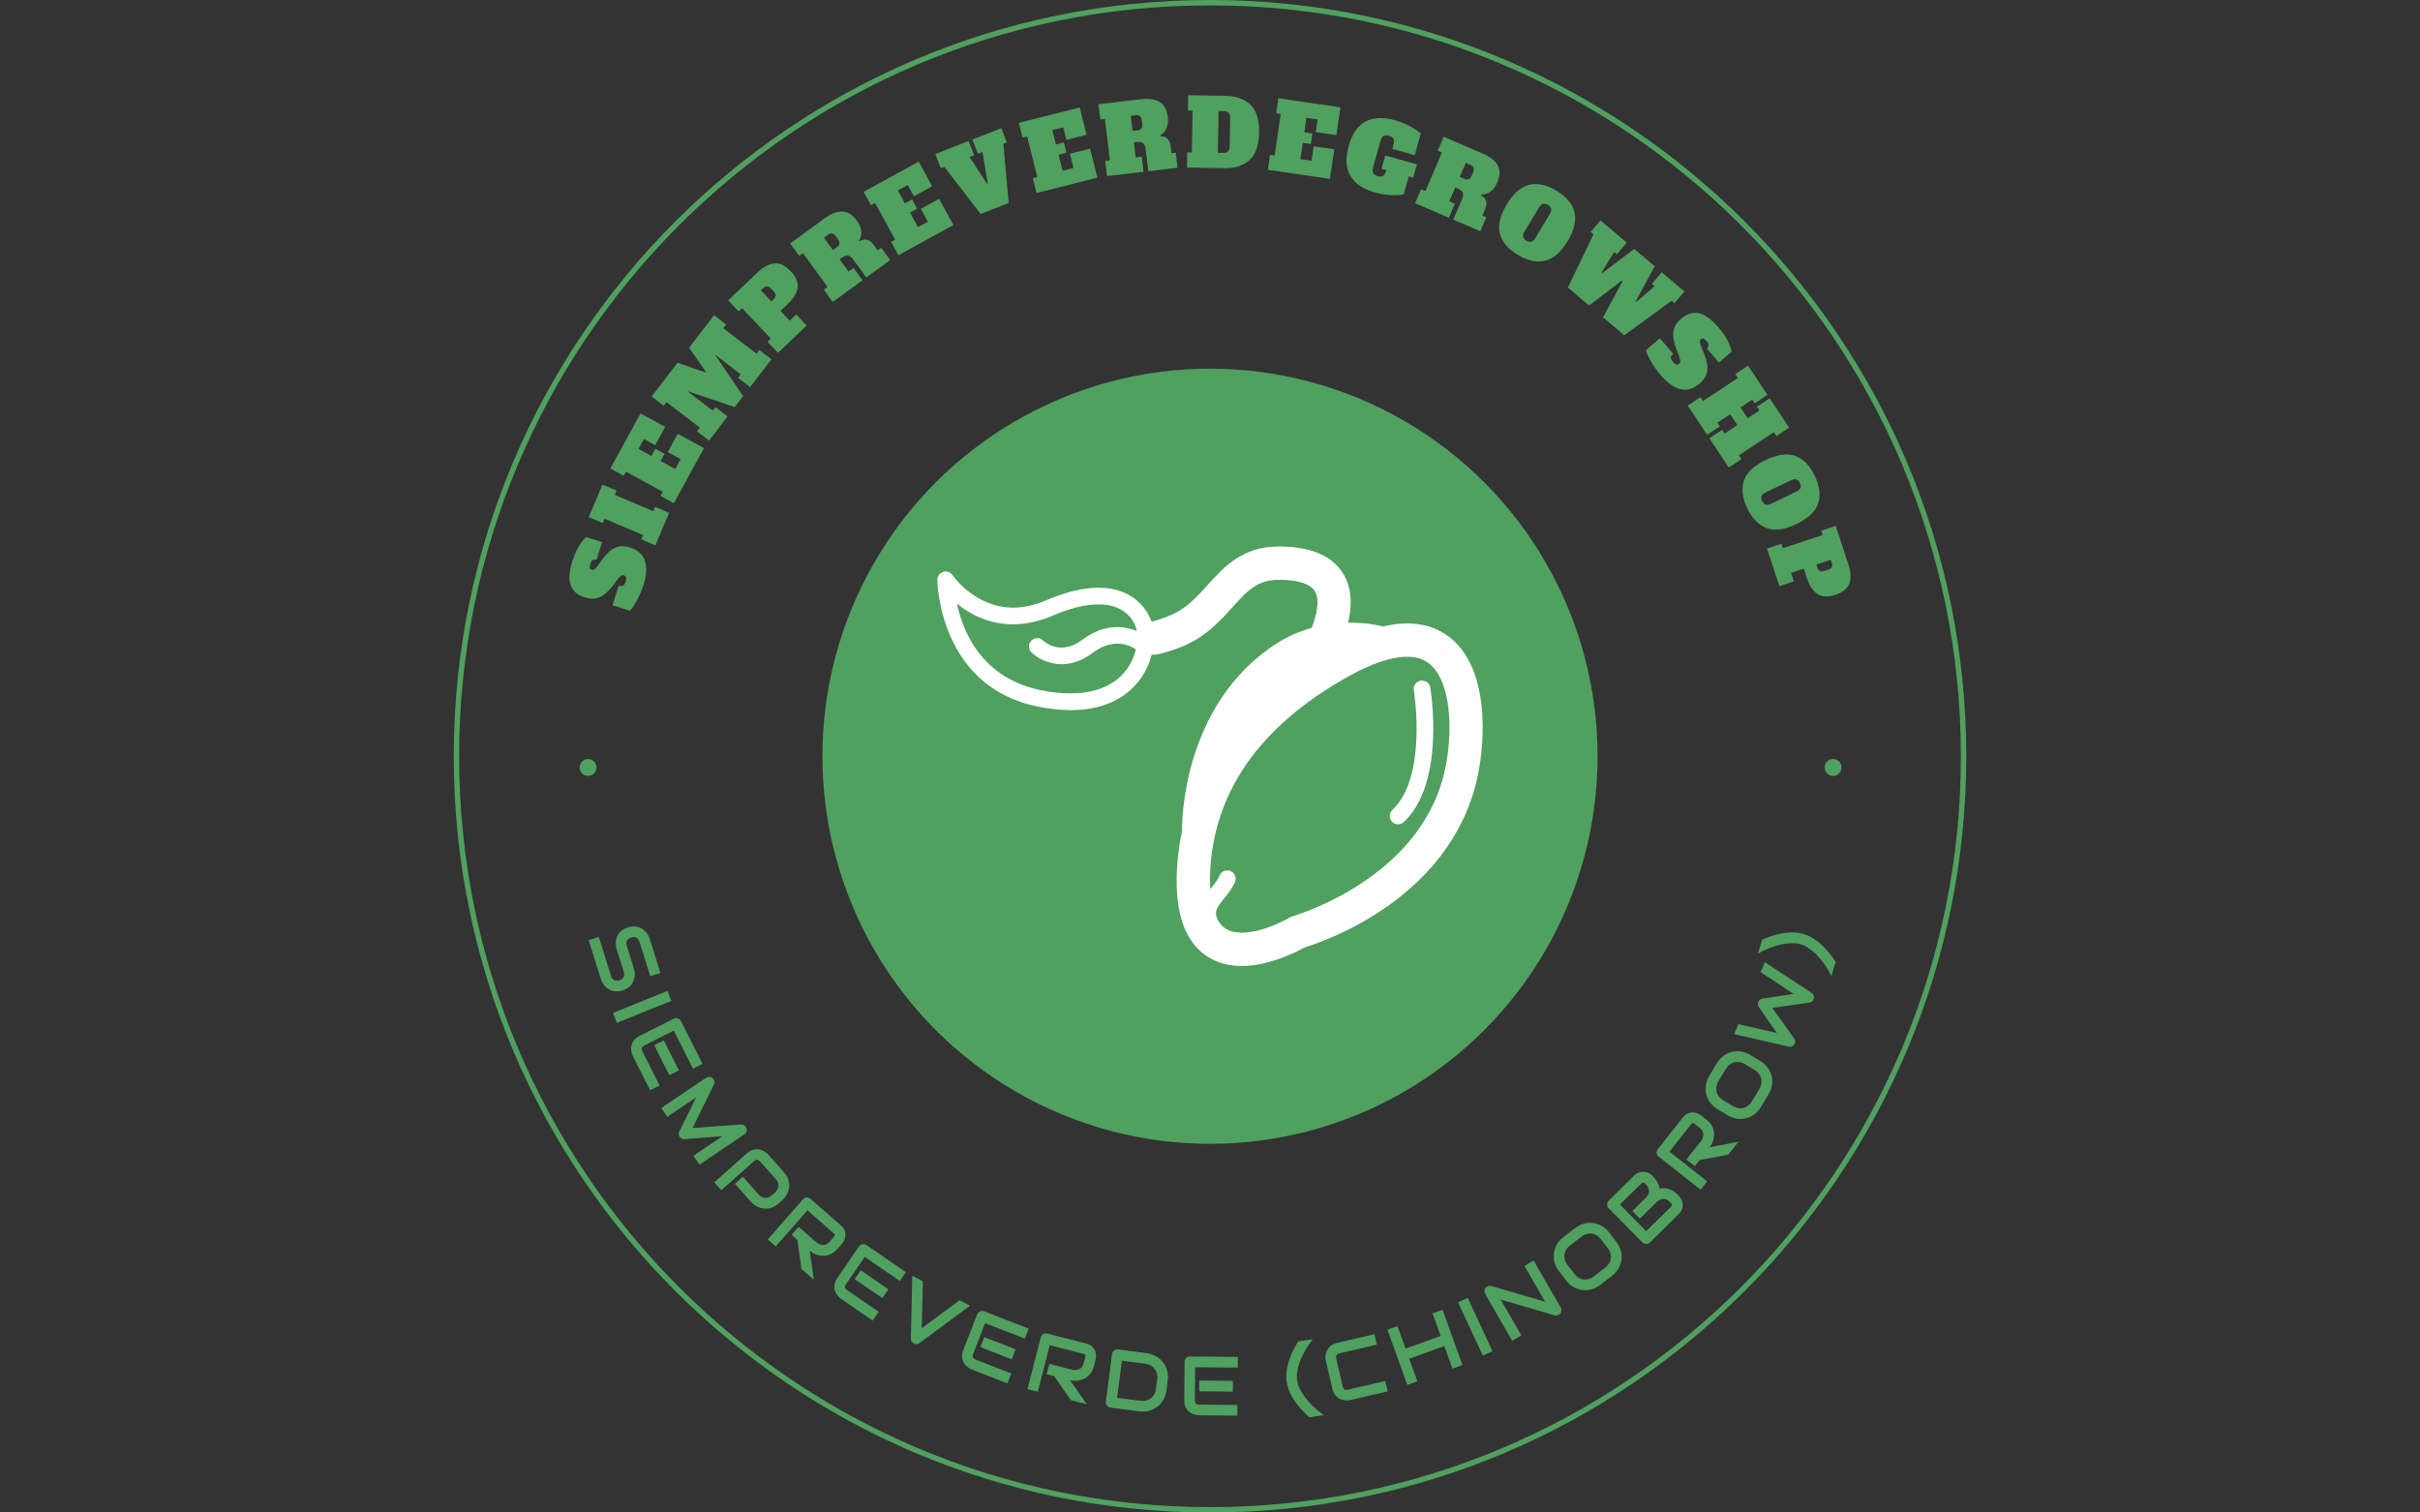 <svg xmlns="http://www.w3.org/2000/svg" version="1.1" xmlns:xlink="http://www.w3.org/1999/xlink" xmlns:svgjs="http://svgjs.dev/svgjs" width="1000" height="625" viewBox="0 0 1000 625"><rect x="0" y="0" width="1000" height="625" fill="#333333" stroke="none"/><g transform="matrix(1,0,0,1,0,0)"><svg viewBox="0 0 512 320" data-background-color="#ffffff" preserveAspectRatio="xMidYMid meet" height="625" width="1000" xmlns="http://www.w3.org/2000/svg" xmlns:xlink="http://www.w3.org/1999/xlink"><g id="tight-bounds" transform="matrix(1,0,0,1,0,0)"><svg viewBox="0 0 512 320" height="320" width="512"><g><svg></svg></g><g><svg viewBox="0 0 512 320" height="320" width="512"><g><path xmlns="http://www.w3.org/2000/svg" d="M96 160c0-88.366 71.634-160 160-160 88.366 0 160 71.634 160 160 0 88.366-71.634 160-160 160-88.366 0-160-71.634-160-160zM256 318.862c87.737 0 158.862-71.125 158.862-158.862 0-87.737-71.125-158.862-158.862-158.862-87.737 0-158.862 71.125-158.862 158.862 0 87.737 71.125 158.862 158.862 158.862z" fill="#50a060" fill-rule="nonzero" stroke="none" stroke-width="1" stroke-linecap="butt" stroke-linejoin="miter" stroke-miterlimit="10" stroke-dasharray="" stroke-dashoffset="0" font-family="none" font-weight="none" font-size="none" text-anchor="none" style="mix-blend-mode: normal" data-fill-palette-color="tertiary"></path></g><g transform="matrix(1,0,0,1,116.14,20.14)"><svg viewBox="0 0 279.72 279.72" height="279.72" width="279.72"><g><svg viewBox="0 0 279.72 279.72" height="279.72" width="279.72"><g><svg viewBox="0 0 279.72 279.72" height="279.72" width="279.72"><g id="textblocktransform"><svg viewBox="0 0 279.72 279.72" height="279.72" width="279.72" id="textblock"><g><svg viewBox="0 0 279.72 279.72" height="279.72" width="279.72"><g transform="matrix(1,0,0,1,57.447,57.447)"><svg viewBox="0 0 164.827 164.827" height="164.827" width="164.827"><g><circle r="82" cx="82.413" cy="82.413" fill="#50a060" data-fill-palette-color="accent"></circle><svg xmlns="http://www.w3.org/2000/svg" xmlns:xlink="http://www.w3.org/1999/xlink" version="1.1" x="24.724" y="24.724" viewBox="0 0 100 76.925" enable-background="new 0 0 100 76.923" xml:space="preserve" width="115.379" height="115.379" class="icon-o-0" data-fill-palette-color="quaternary" id="o-0"><g fill="#ffffff" data-fill-palette-color="quaternary"><path d="M96.036 18.735c-2.396-3.028-5.817-4.628-9.896-4.628-1.411 0-2.923 0.201-4.52 0.586-0.093-0.033-0.171-0.091-0.269-0.116-0.241-0.061-2.44-0.603-5.647-0.603-0.119 0-0.257 0.007-0.379 0.009 0.672-2.843 0.763-5.913-0.642-8.542C72.756 1.832 68.701 0 62.627 0c-6.691 0-10.057 3.732-13.025 7.024-1.938 2.151-3.769 4.181-6.582 5.476-1.525 0.701-3.199 1.135-3.754 1.27-0.028-0.081-0.045-0.174-0.075-0.25-0.536-1.399-2.815-5.965-9.637-5.965-2.794 0-6.04 0.785-9.646 2.332-2.053 0.878-4.075 1.325-6.01 1.325-7.004 0-11.062-5.891-11.1-5.947C2.425 4.702 1.728 4.451 1.085 4.648 0.441 4.843 0 5.437 0 6.11c0 0.195 0.211 19.603 18.483 23.257 2.115 0.422 4.126 0.637 5.981 0.637 7.31 0 11.071-3.235 12.937-5.95 0.943-1.372 1.556-2.823 1.915-4.236 0.34 0.046 0.691 0.046 1.046-0.028 0.11-0.025 2.743-0.603 5.212-1.738 3.955-1.82 6.406-4.538 8.566-6.935 2.718-3.015 4.514-5.006 8.487-5.006 2.5 0 5.688 0.383 6.665 2.206 0.848 1.583 0.288 4.195-0.659 6.619-2.059 0.57-4.219 1.438-6.334 2.792-17.66 11.312-17.448 33.512-17.43 34.45 0 0.006 0.002 0.012 0.002 0.019-0.522 2.45-0.861 4.959-0.959 7.538-0.248 6.478 1 11.048 3.817 13.975 2.024 2.104 4.827 3.215 8.105 3.215 5.05 0 10.12-2.627 11.519-3.41 3.418-1.034 26.397-8.752 31.554-30.621C100.292 37.017 101.248 25.318 96.036 18.735zM17.263 19.421c1.014 0.991 3.028 2.16 5.535 2.16 1.699 0 3.624-0.537 5.614-2.03 3.761-2.819 6.688-1.568 7.993-0.693-0.257 1.119-0.729 2.314-1.521 3.465-2.808 4.083-8.398 5.528-15.8 4.049C8.225 24.2 4.722 15.764 3.592 10.478c2.305 1.872 5.772 3.787 10.306 3.787 2.351 0 4.778-0.529 7.213-1.572 3.225-1.382 6.066-2.083 8.443-2.083 4.739 0 6.323 2.8 6.784 4.002 0.09 0.236 0.159 0.543 0.215 0.879-2.507-1.047-6.109-1.28-9.976 1.618-3.962 2.973-6.871 0.422-7.181 0.13-0.602-0.589-1.57-0.579-2.16 0.024C16.648 17.866 16.659 18.833 17.263 19.421zM92.959 41.49c-4.618 19.581-27.405 26.187-27.629 26.25-0.269 0.073-0.523 0.184-0.761 0.327-0.045 0.026-4.672 2.746-8.735 2.746-1.623 0-2.834-0.438-3.702-1.341-0.107-0.11-0.2-0.249-0.299-0.375-1.366-1.901-0.679-2.79 0.805-4.622 0.69-0.854 1.472-1.818 1.945-2.972 0.32-0.78-0.053-1.672-0.833-1.993-0.783-0.323-1.672 0.053-1.992 0.833-0.304 0.738-0.882 1.452-1.493 2.209-0.073 0.089-0.149 0.182-0.225 0.275-0.049-0.889-0.062-1.837-0.023-2.86 0.568-14.835 9.027-26.956 25.146-36.027 4.389-2.471 8.082-3.723 10.976-3.723 2.236 0 3.858 0.734 5.106 2.31C94.375 26.48 94.477 35.059 92.959 41.49z" fill="#ffffff" data-fill-palette-color="quaternary"></path><path d="M88.633 24.605c-0.832 0.139-1.396 0.925-1.256 1.758 0.025 0.157 2.556 15.902-3.935 21.932-0.618 0.574-0.653 1.541-0.078 2.158 0.3 0.324 0.709 0.488 1.119 0.488 0.371 0 0.746-0.136 1.038-0.409 7.68-7.135 4.986-23.958 4.869-24.671C90.252 25.029 89.469 24.459 88.633 24.605z" fill="#ffffff" data-fill-palette-color="quaternary"></path></g></svg></g></svg></g><g><path d="M20.017 103.536c-0.378 1.197-0.839 2.299-1.384 3.304-0.544 1.006-1.037 1.754-1.476 2.244v0l-3.712-1.172 1.305-4.131c0.386 0.122 0.692 0.124 0.92 0.005 0.228-0.118 0.415-0.41 0.562-0.875v0c0.122-0.386 0.152-0.68 0.092-0.882-0.065-0.211-0.217-0.354-0.457-0.43v0c-0.2-0.063-0.399-0.034-0.598 0.086-0.19 0.116-0.425 0.349-0.704 0.699v0l-1.069 1.44c-0.964 1.224-1.898 2.027-2.801 2.407-0.909 0.378-1.97 0.376-3.18-0.006v0c-1.477-0.466-2.444-1.306-2.902-2.518-0.467-1.208-0.342-2.946 0.374-5.214v0c0.342-1.084 0.775-2.071 1.297-2.959 0.522-0.888 1.055-1.569 1.599-2.041v0l3.362 1.062-1.185 3.751c-0.625-0.197-1.06 0.09-1.303 0.861v0c-0.12 0.379-0.157 0.66-0.113 0.843 0.043 0.189 0.184 0.321 0.424 0.397v0c0.213 0.067 0.412 0.028 0.597-0.119 0.176-0.142 0.4-0.397 0.669-0.765v0l1.072-1.45c0.872-1.187 1.763-1.97 2.673-2.349 0.909-0.378 1.946-0.384 3.111-0.016v0c1.59 0.502 2.621 1.417 3.094 2.744 0.475 1.32 0.386 3.015-0.267 5.083z" fill="#50a060" data-fill-palette-color="primary"></path><path d="M25.425 88.361l-2.917 6.878-2.967-1.259 0.384-0.905-8.148-3.457-0.384 0.906-2.977-1.263 2.917-6.877 2.977 1.262-0.384 0.906 8.148 3.456 0.385-0.905z" fill="#50a060" data-fill-palette-color="primary"></path><path d="M32.802 74.68l-6.38 11.644-2.826-1.548 0.472-0.862-7.762-4.254-0.473 0.863-2.835-1.554 6.379-11.644 5.212 2.856-2.116 3.863-2.377-1.302-1.146 2.092 2.725 1.493 0.83-1.514 1.963 1.076-0.829 1.514 3.074 1.684 1.146-2.092-2.725-1.493 2.116-3.863z" fill="#50a060" data-fill-palette-color="primary"></path><path d="M34.939 46.551l2.564 1.969-0.599 0.78 7.02 5.391 0.599-0.78 2.556 1.963-4.525 5.891-2.555-1.962 0.573-0.747-5.46-4.193 5.977 8.811-1.772 2.307-10.038-3.368 5.386 4.135 0.573-0.747 2.556 1.963-3.925 5.112-2.556-1.963 0.599-0.78-7.02-5.391-0.599 0.78-2.565-1.969 5.487-7.145 6.114 2.123-3.673-5.301z" fill="#50a060" data-fill-palette-color="primary"></path><path d="M48.456 54.503l-2.219-2.337 0.713-0.677-6.095-6.419-0.713 0.678-2.226-2.345 6.259-5.943c1.224-1.162 2.412-1.785 3.564-1.869 1.147-0.089 2.28 0.456 3.399 1.634v0c1.119 1.179 1.607 2.341 1.464 3.487-0.148 1.141-0.834 2.292-2.058 3.455v0l-1.556 1.477 1.953 2.056 1.373-1.304 2.219 2.337zM47.065 43.618l0.486-0.461c0.551-0.524 0.539-1.089-0.038-1.696v0l-0.49-0.516c-0.298-0.314-0.585-0.479-0.86-0.496-0.281-0.012-0.558 0.111-0.831 0.371v0l-0.486 0.461z" fill="#50a060" data-fill-palette-color="primary"></path><path d="M60.045 43.74l-1.896-2.606 0.795-0.578-5.21-7.156-0.795 0.578-1.902-2.613 7.3-5.315c1.365-0.993 2.613-1.471 3.745-1.432 1.132 0.038 2.156 0.686 3.072 1.944v0c0.517 0.711 0.821 1.43 0.911 2.158 0.094 0.734-0.052 1.392-0.439 1.976v0l0.134 0.148c1.136-0.585 2.102-0.331 2.898 0.763v0l0.893 1.227 0.745-0.542 1.896 2.605-5.041 3.67-2.722-3.739c-0.3-0.412-0.59-0.679-0.87-0.803-0.27-0.122-0.564-0.129-0.88-0.019-0.313 0.116-0.709 0.348-1.188 0.697v0l1.902 2.614 1.049-0.764 1.897 2.605zM60.08 32.766l0.863-0.628c0.305-0.222 0.473-0.47 0.507-0.744 0.039-0.278-0.069-0.593-0.324-0.943v0l-0.418-0.575c-0.255-0.35-0.52-0.549-0.798-0.597-0.271-0.053-0.559 0.032-0.863 0.253v0l-0.863 0.629z" fill="#50a060" data-fill-palette-color="primary"></path><path d="M85.582 27.481l-11.644 6.38-1.549-2.826 0.863-0.472-4.254-7.763-0.862 0.473-1.554-2.835 11.644-6.381 2.856 5.212-3.863 2.117-1.302-2.377-2.092 1.147 1.493 2.725 1.514-0.83 1.076 1.964-1.514 0.829 1.684 3.074 2.092-1.146-1.493-2.725 3.863-2.117z" fill="#50a060" data-fill-palette-color="primary"></path><path d="M90.759 12.393l-1.178-3.011 6.119-2.394 1.178 3.011-0.731 0.286 1.116 12.528-5.934 2.322-7.673-9.963-0.731 0.286-1.178-3.01 7.035-2.753 1.178 3.011-0.955 0.373 3.655 5.637 0.185-0.072-1.131-6.625z" fill="#50a060" data-fill-palette-color="primary"></path><path d="M116.035 17.452l-12.876 3.24-0.786-3.125 0.954-0.24-2.16-8.584-0.954 0.24-0.789-3.135 12.876-3.24 1.45 5.763-4.271 1.075-0.662-2.628-2.313 0.582 0.758 3.014 1.674-0.422 0.547 2.172-1.674 0.421 0.855 3.399 2.313-0.582-0.758-3.014 4.272-1.074z" fill="#50a060" data-fill-palette-color="primary"></path><path d="M118.073 17.12l-0.379-3.2 0.976-0.116-1.041-8.79-0.977 0.116-0.381-3.211 8.967-1.063c1.676-0.199 2.999-0.004 3.968 0.584 0.969 0.588 1.545 1.654 1.727 3.198v0c0.103 0.873 0.016 1.649-0.261 2.328-0.277 0.686-0.727 1.189-1.349 1.508v0l0.044 0.195c1.277 0.045 1.995 0.74 2.154 2.084v0l0.179 1.507 0.914-0.109 0.379 3.2-6.192 0.734-0.545-4.592c-0.06-0.506-0.182-0.881-0.365-1.126-0.176-0.239-0.429-0.388-0.759-0.448-0.329-0.052-0.788-0.044-1.377 0.027v0l0.381 3.21 1.288-0.153 0.379 3.201zM123.473 7.566l1.06-0.125c0.374-0.044 0.643-0.178 0.806-0.401 0.17-0.224 0.23-0.551 0.179-0.98v0l-0.084-0.707c-0.051-0.429-0.185-0.733-0.403-0.911-0.211-0.179-0.503-0.246-0.877-0.201v0l-1.06 0.125z" fill="#50a060" data-fill-palette-color="primary"></path><path d="M134.983 15.305l0.055-3.222 0.984 0.017 0.152-8.83-0.984-0.017 0.056-3.253 7.982 0.137c2.19 0.038 3.92 0.667 5.189 1.889 1.27 1.222 1.881 3.186 1.835 5.892v0c-0.046 2.699-0.725 4.637-2.036 5.815-1.311 1.177-3.061 1.747-5.251 1.709v0zM141.524 12.194l1.141 0.02c0.446 0.008 0.783-0.105 1.01-0.339 0.227-0.233 0.345-0.598 0.354-1.092v0l0.102-5.942c0.017-0.969-0.421-1.462-1.314-1.477v0l-1.14-0.02z" fill="#50a060" data-fill-palette-color="primary"></path><path d="M165.237 17.712l-13.137-1.924 0.467-3.189 0.973 0.143 1.283-8.758-0.973-0.143 0.468-3.199 13.137 1.925-0.861 5.88-4.358-0.638 0.393-2.682-2.361-0.345-0.45 3.074 1.708 0.25-0.325 2.216-1.708-0.25-0.508 3.468 2.36 0.345 0.451-3.074 4.358 0.638z" fill="#50a060" data-fill-palette-color="primary"></path><path d="M183.643 14.637l-0.792 2.821-0.947-0.266-1.063 3.787c-0.646 0.159-1.534 0.214-2.666 0.165-1.136-0.058-2.325-0.262-3.567-0.611v0c-2.357-0.662-4.029-1.802-5.016-3.419-0.994-1.62-1.126-3.729-0.397-6.328v0c0.749-2.666 1.962-4.419 3.64-5.259 1.669-0.835 3.743-0.905 6.22-0.209v0c1.195 0.336 2.281 0.778 3.257 1.327 0.978 0.543 1.688 1.046 2.13 1.511v0l-1.273 4.533-4.735-1.329 0.252-0.897c0.149-0.531 0.146-0.944-0.01-1.241-0.157-0.291-0.475-0.503-0.951-0.637v0c-0.484-0.136-0.865-0.12-1.144 0.048-0.288 0.173-0.506 0.524-0.655 1.055v0l-1.553 5.53c-0.149 0.531-0.146 0.944 0.01 1.242 0.149 0.295 0.465 0.511 0.949 0.647v0c0.477 0.134 0.859 0.114 1.146-0.059 0.288-0.173 0.506-0.524 0.655-1.055v0l0.037-0.131-1.017-0.285 0.792-2.821z" fill="#50a060" data-fill-palette-color="primary"></path><path d="M183.249 22.851l1.274-2.96 0.903 0.389 3.499-8.131-0.903-0.389 1.278-2.969 8.294 3.569c1.55 0.667 2.598 1.498 3.142 2.492 0.544 0.994 0.509 2.205-0.106 3.633v0c-0.347 0.807-0.811 1.435-1.391 1.884-0.583 0.455-1.224 0.665-1.923 0.631v0l-0.06 0.191c1.082 0.678 1.356 1.639 0.822 2.882v0l-0.6 1.393 0.846 0.364-1.274 2.96-5.728-2.465 1.828-4.248c0.201-0.468 0.284-0.854 0.248-1.157-0.033-0.295-0.177-0.551-0.433-0.768-0.259-0.21-0.661-0.432-1.206-0.666v0l-1.278 2.969 1.192 0.513-1.274 2.96zM192.707 17.285l0.98 0.422c0.346 0.149 0.645 0.168 0.898 0.056 0.259-0.109 0.475-0.362 0.646-0.759v0l0.281-0.653c0.171-0.397 0.207-0.727 0.107-0.991-0.093-0.26-0.313-0.465-0.658-0.613v0l-0.98-0.422z" fill="#50a060" data-fill-palette-color="primary"></path><path d="M204.998 33.791c-2.063-1.24-3.33-2.733-3.801-4.482-0.468-1.754 0.01-3.815 1.433-6.182v0c1.426-2.374 3.024-3.765 4.792-4.176 1.765-0.404 3.678 0.013 5.741 1.253v0c2.057 1.236 3.321 2.728 3.792 4.476 0.468 1.754-0.012 3.818-1.438 6.191v0c-1.423 2.368-3.018 3.757-4.787 4.167-1.765 0.404-3.675-0.011-5.732-1.247zM206.798 30.795c0.377 0.226 0.722 0.295 1.035 0.207 0.313-0.088 0.598-0.345 0.853-0.769v0l3.061-5.094c0.259-0.43 0.353-0.805 0.284-1.123-0.073-0.312-0.297-0.582-0.674-0.808v0c-0.383-0.23-0.729-0.304-1.039-0.221-0.313 0.088-0.6 0.348-0.858 0.778v0l-3.061 5.094c-0.262 0.436-0.357 0.811-0.284 1.123 0.073 0.312 0.3 0.583 0.683 0.813z" fill="#50a060" data-fill-palette-color="primary"></path><path d="M233.342 39.923l2.09-2.466 4.806 4.072-2.091 2.466-0.606-0.514-10.041 7.318-4.486-3.802 4.127-7.638-0.151-0.129-6.93 5.264-4.486-3.802 5.42-11.233-0.599-0.508 2.091-2.466 5.547 4.701-2.09 2.467-0.567-0.481-2.657 4.318 0.151 0.128 6.751-5.086 4.327 3.667-4.014 7.406 0.152 0.128 3.831-3.323z" fill="#50a060" data-fill-palette-color="primary"></path><path d="M235.293 59.315c-0.819-0.951-1.514-1.923-2.083-2.915-0.569-0.992-0.946-1.804-1.132-2.436v0l2.949-2.54 2.827 3.281c-0.306 0.264-0.469 0.524-0.488 0.78-0.019 0.256 0.131 0.569 0.45 0.939v0c0.264 0.306 0.498 0.487 0.701 0.541 0.213 0.055 0.415 0.001 0.606-0.162v0c0.159-0.137 0.239-0.321 0.241-0.554 0.002-0.222-0.073-0.545-0.225-0.966v0l-0.662-1.666c-0.534-1.464-0.725-2.68-0.574-3.649 0.156-0.973 0.716-1.873 1.677-2.701v0c1.173-1.011 2.396-1.392 3.668-1.145 1.273 0.238 2.686 1.258 4.239 3.061v0c0.742 0.861 1.354 1.748 1.835 2.659 0.481 0.911 0.779 1.722 0.894 2.433v0l-2.671 2.301-2.568-2.98c0.497-0.428 0.481-0.948-0.047-1.562v0c-0.26-0.301-0.479-0.481-0.657-0.538-0.183-0.063-0.37-0.013-0.56 0.151v0c-0.169 0.146-0.24 0.336-0.213 0.57 0.028 0.225 0.127 0.549 0.298 0.972v0l0.67 1.674c0.551 1.366 0.749 2.536 0.592 3.509-0.156 0.973-0.697 1.857-1.622 2.654v0c-1.263 1.088-2.583 1.484-3.961 1.189-1.373-0.29-2.768-1.257-4.184-2.9z" fill="#50a060" data-fill-palette-color="primary"></path><path d="M262.382 70.339l-2.696 1.784-0.543-0.82-7.381 4.884 0.542 0.82-2.687 1.778-4.105-6.203 2.687-1.779 0.52 0.786 2.714-1.796-1.519-2.295-2.714 1.796 0.52 0.785-2.687 1.778-4.1-6.195 2.688-1.778 0.543 0.82 7.381-4.884-0.542-0.82 2.696-1.785 4.099 6.196-2.696 1.784-0.52-0.786-2.487 1.646 1.519 2.295 2.487-1.646-0.52-0.785 2.696-1.784z" fill="#50a060" data-fill-palette-color="primary"></path><path d="M253.524 87.386c-1.039-2.17-1.274-4.115-0.705-5.834 0.575-1.722 2.109-3.179 4.6-4.371v0c2.498-1.196 4.597-1.478 6.3-0.847 1.696 0.634 3.063 2.037 4.102 4.207v0c1.036 2.164 1.27 4.106 0.701 5.824-0.575 1.722-2.112 3.18-4.61 4.376v0c-2.491 1.193-4.588 1.474-6.29 0.843-1.696-0.634-3.062-2.034-4.098-4.198zM256.676 85.877c0.19 0.396 0.44 0.644 0.75 0.743 0.31 0.099 0.689 0.041 1.136-0.173v0l5.36-2.566c0.453-0.217 0.738-0.477 0.856-0.781 0.111-0.301 0.072-0.649-0.118-1.045v0c-0.193-0.403-0.441-0.655-0.745-0.757-0.31-0.099-0.692-0.04-1.145 0.177v0l-5.36 2.566c-0.459 0.22-0.745 0.48-0.856 0.781-0.111 0.301-0.07 0.652 0.122 1.055z" fill="#50a060" data-fill-palette-color="primary"></path><path d="M257.706 95.9l3.061-1.006 0.307 0.935 8.41-2.763-0.307-0.934 3.071-1.009 2.694 8.2c0.527 1.604 0.582 2.944 0.165 4.021-0.411 1.075-1.388 1.866-2.932 2.373v0c-1.544 0.507-2.803 0.451-3.778-0.169-0.968-0.622-1.715-1.735-2.242-3.338v0l-0.669-2.038-2.694 0.885 0.591 1.799-3.061 1.006zM268.14 99.3l0.209 0.637c0.237 0.722 0.754 0.953 1.549 0.691v0l0.676-0.222c0.411-0.135 0.683-0.324 0.816-0.566 0.131-0.249 0.138-0.552 0.02-0.909v0l-0.209-0.637z" fill="#50a060" data-fill-palette-color="primary"></path><path d="M15.569 189.421v0c-0.426 0.134-0.822 0.199-1.188 0.197-0.373 0-0.717-0.049-1.033-0.148-0.314-0.092-0.598-0.229-0.853-0.412-0.259-0.175-0.485-0.37-0.678-0.588-0.192-0.217-0.36-0.45-0.504-0.697-0.135-0.243-0.238-0.481-0.311-0.714v0l-2.599-8.286 2.147-0.673 2.598 8.286c0.129 0.413 0.354 0.697 0.673 0.852 0.311 0.151 0.669 0.163 1.075 0.036v0c0.2-0.063 0.373-0.15 0.521-0.262 0.148-0.112 0.264-0.243 0.348-0.394 0.084-0.151 0.135-0.316 0.151-0.497 0.014-0.187-0.01-0.381-0.073-0.58v0l-1.549-4.942c-0.109-0.346-0.162-0.739-0.161-1.178-0.005-0.437 0.077-0.872 0.248-1.306 0.164-0.432 0.434-0.831 0.809-1.197 0.373-0.373 0.882-0.66 1.528-0.862v0c0.646-0.202 1.225-0.256 1.737-0.161 0.517 0.086 0.969 0.259 1.357 0.517 0.381 0.261 0.698 0.571 0.95 0.93 0.252 0.36 0.432 0.713 0.54 1.059v0l2.295 7.318-2.156 0.676-2.295-7.318c-0.127-0.406-0.35-0.684-0.667-0.832-0.317-0.149-0.679-0.16-1.085-0.033v0c-0.413 0.129-0.703 0.345-0.872 0.646-0.169 0.301-0.189 0.655-0.062 1.061v0l1.55 4.942 0.006 0.02c0.066 0.235 0.11 0.492 0.132 0.77 0.021 0.278 0.012 0.563-0.029 0.854-0.04 0.29-0.117 0.581-0.23 0.872-0.107 0.289-0.262 0.565-0.465 0.826-0.203 0.261-0.459 0.495-0.767 0.701-0.299 0.211-0.662 0.383-1.088 0.517z" fill="#50a060" data-fill-palette-color="primary"></path><path d="M25.904 191.613l-11.52 4.638-0.841-2.086 11.521-4.639z" fill="#50a060" data-fill-palette-color="primary"></path><path d="M27.507 206.326l-2.027 1.022-3.203-6.353 2.028-1.022zM23.409 209.517l-2.008 1.012-3.655-7.25c-0.141-0.28-0.244-0.608-0.307-0.982-0.073-0.377-0.07-0.766 0.01-1.165 0.083-0.393 0.258-0.774 0.525-1.143 0.261-0.366 0.653-0.681 1.176-0.944v0l7.25-3.655c0.143-0.072 0.287-0.113 0.43-0.123 0.153-0.007 0.298 0.01 0.436 0.05 0.137 0.04 0.262 0.11 0.375 0.209 0.119 0.096 0.214 0.216 0.286 0.36v0l4.564 9.053-2.018 1.017-4.06-8.053-6.25 3.15c-0.262 0.132-0.429 0.302-0.504 0.512-0.065 0.212-0.03 0.452 0.105 0.72v0z" fill="#50a060" data-fill-palette-color="primary"></path><path d="M41.34 219.863l-9.499 6.404-1.269-1.882 6.133-4.136-8.05 0.62c-0.205 0.02-0.396-0.019-0.572-0.119-0.178-0.09-0.324-0.219-0.437-0.387v0c-0.109-0.162-0.17-0.34-0.183-0.533-0.022-0.195 0.014-0.384 0.11-0.566v0l3.581-7.247-6.133 4.135-1.258-1.865 9.5-6.405c0.214-0.144 0.448-0.209 0.701-0.195 0.254 0.014 0.477 0.103 0.672 0.266v0c0.093 0.088 0.17 0.184 0.231 0.286 0.059 0.112 0.102 0.226 0.129 0.342 0.028 0.116 0.035 0.233 0.022 0.351-0.013 0.118-0.048 0.234-0.105 0.349v0l-4.517 9.228 10.249-0.726c0.253-0.011 0.487 0.055 0.7 0.196 0.204 0.14 0.352 0.335 0.444 0.584v0c0.075 0.236 0.073 0.476-0.005 0.723-0.082 0.24-0.23 0.433-0.444 0.577z" fill="#50a060" data-fill-palette-color="primary"></path><path d="M49.386 233.777l-0.765 0.682c-0.385 0.343-0.768 0.6-1.149 0.77-0.386 0.175-0.768 0.287-1.146 0.334-0.373 0.043-0.735 0.029-1.087-0.04-0.352-0.06-0.683-0.158-0.991-0.295-0.313-0.142-0.597-0.309-0.852-0.501-0.256-0.193-0.476-0.393-0.662-0.601v0l-3.382-3.798 1.679-1.496 3.382 3.797c0.216 0.2 0.434 0.356 0.655 0.468 0.231 0.112 0.462 0.177 0.693 0.196 0.231 0.018 0.463-0.015 0.695-0.101 0.232-0.085 0.455-0.223 0.669-0.413v0l0.765-0.682c0.19-0.206 0.343-0.422 0.46-0.648 0.117-0.225 0.184-0.454 0.203-0.685 0.018-0.231-0.01-0.463-0.086-0.694-0.081-0.227-0.221-0.452-0.421-0.677v0l-3.375-3.789c-0.199-0.224-0.408-0.342-0.624-0.355-0.217-0.013-0.434 0.079-0.653 0.274v0l-6.914 6.159-1.497-1.68 6.915-6.159c0.427-0.38 0.861-0.627 1.302-0.74 0.441-0.113 0.86-0.136 1.257-0.068 0.391 0.072 0.751 0.209 1.08 0.411 0.334 0.197 0.606 0.413 0.815 0.647v0l3.382 3.797c0.339 0.38 0.593 0.765 0.763 1.156 0.17 0.39 0.277 0.772 0.319 1.145 0.047 0.378 0.039 0.741-0.025 1.088-0.07 0.352-0.173 0.682-0.31 0.99-0.136 0.308-0.301 0.59-0.493 0.846-0.198 0.26-0.398 0.481-0.602 0.662z" fill="#50a060" data-fill-palette-color="primary"></path><path d="M62.012 242.989l-0.945 1.078c-0.34 0.388-0.691 0.693-1.052 0.914-0.366 0.217-0.732 0.369-1.097 0.458-0.365 0.088-0.726 0.124-1.082 0.108-0.358-0.026-0.698-0.088-1.021-0.185-0.327-0.092-0.63-0.218-0.907-0.378-0.283-0.164-0.526-0.336-0.731-0.515v0l0.857 6.149-2.62-2.296-0.849-6.143-1.22-1.069 1.483-1.691 3.832 3.358c0.228 0.163 0.461 0.288 0.699 0.377 0.237 0.078 0.475 0.115 0.712 0.109 0.232-0.01 0.457-0.072 0.677-0.186 0.225-0.109 0.434-0.273 0.628-0.493v0l0.931-1.062c0.087-0.1 0.139-0.185 0.153-0.255 0.02-0.075 0.02-0.14 0.002-0.193-0.014-0.058-0.037-0.106-0.068-0.144-0.042-0.037-0.081-0.071-0.118-0.103v0l-5.587-4.897-6.696 7.64-1.692-1.483 7.435-8.481c0.106-0.121 0.223-0.212 0.352-0.276 0.134-0.068 0.275-0.107 0.423-0.116 0.142-0.014 0.284 0.004 0.426 0.053 0.146 0.045 0.28 0.12 0.4 0.226v0l6.428 5.634c0.378 0.331 0.638 0.68 0.781 1.046 0.133 0.367 0.191 0.724 0.174 1.071-0.017 0.347-0.094 0.673-0.232 0.979-0.133 0.3-0.292 0.556-0.476 0.766z" fill="#50a060" data-fill-palette-color="primary"></path><path d="M71.823 252.635l-1.286 1.871-5.864-4.028 1.286-1.872zM69.766 257.403l-1.274 1.855-6.692-4.597c-0.259-0.178-0.506-0.415-0.742-0.713-0.245-0.296-0.429-0.638-0.552-1.026-0.117-0.385-0.147-0.803-0.09-1.255 0.053-0.446 0.245-0.911 0.577-1.394v0l4.597-6.692c0.091-0.132 0.197-0.237 0.318-0.315 0.131-0.079 0.266-0.135 0.406-0.166 0.14-0.031 0.283-0.03 0.429 0.003 0.151 0.027 0.292 0.086 0.424 0.177v0l8.357 5.741-1.28 1.862-7.434-5.106-3.963 5.77c-0.166 0.241-0.231 0.472-0.195 0.69 0.045 0.217 0.192 0.411 0.439 0.581v0z" fill="#50a060" data-fill-palette-color="primary"></path><path d="M86.871 254.947l2.229 1.155-10.724 7.934c-0.17 0.116-0.361 0.182-0.574 0.198-0.216 0.022-0.419-0.017-0.612-0.117v0c-0.192-0.1-0.341-0.244-0.447-0.432-0.11-0.183-0.166-0.377-0.169-0.583v0l0.303-13.337 2.238 1.16-0.244 9.95z" fill="#50a060" data-fill-palette-color="primary"></path><path d="M98.732 265.335l-0.823 2.116-6.63-2.58 0.823-2.116zM97.821 270.448l-0.816 2.096-7.567-2.944c-0.293-0.114-0.588-0.288-0.885-0.524-0.307-0.232-0.564-0.523-0.771-0.873-0.201-0.348-0.326-0.748-0.375-1.201-0.051-0.446 0.03-0.943 0.242-1.488v0l2.944-7.567c0.058-0.15 0.137-0.276 0.238-0.379 0.109-0.107 0.228-0.192 0.357-0.254 0.129-0.062 0.269-0.094 0.419-0.095 0.153-0.008 0.304 0.017 0.453 0.075v0l9.448 3.676-0.819 2.106-8.405-3.27-2.538 6.523c-0.106 0.273-0.117 0.512-0.032 0.717 0.094 0.201 0.281 0.356 0.56 0.465v0z" fill="#50a060" data-fill-palette-color="primary"></path><path d="M115.667 267.451l-0.354 1.389c-0.128 0.5-0.303 0.931-0.525 1.292-0.229 0.359-0.486 0.661-0.771 0.904-0.285 0.244-0.591 0.439-0.916 0.587-0.331 0.139-0.662 0.238-0.994 0.296-0.334 0.066-0.66 0.09-0.98 0.074-0.326-0.019-0.621-0.062-0.885-0.129v0l3.547 5.096-3.376-0.862-3.537-5.094-1.571-0.401 0.557-2.18 4.937 1.262c0.277 0.042 0.542 0.048 0.794 0.019 0.247-0.038 0.475-0.113 0.684-0.225 0.202-0.114 0.375-0.271 0.52-0.472 0.152-0.199 0.264-0.44 0.336-0.724v0l0.35-1.368c0.033-0.128 0.04-0.227 0.022-0.297-0.017-0.076-0.045-0.134-0.086-0.173-0.039-0.046-0.081-0.078-0.126-0.097-0.054-0.014-0.105-0.027-0.152-0.039v0l-7.198-1.839-2.515 9.843-2.179-0.557 2.792-10.927c0.04-0.155 0.103-0.29 0.19-0.405 0.089-0.121 0.197-0.22 0.324-0.296 0.121-0.077 0.255-0.126 0.404-0.145 0.151-0.026 0.304-0.02 0.459 0.02v0l8.282 2.116c0.487 0.124 0.876 0.318 1.17 0.58 0.285 0.267 0.498 0.559 0.64 0.876 0.142 0.317 0.221 0.643 0.236 0.978 0.017 0.328-0.009 0.628-0.079 0.898z" fill="#50a060" data-fill-palette-color="primary"></path><path d="M130.919 271.967l-0.26 2.013c-0.096 0.747-0.316 1.419-0.66 2.014-0.337 0.597-0.763 1.094-1.279 1.491-0.522 0.397-1.115 0.683-1.777 0.858-0.662 0.175-1.36 0.215-2.094 0.121v0l-6.029-0.777c-0.159-0.02-0.304-0.067-0.435-0.14-0.13-0.08-0.241-0.175-0.333-0.285-0.083-0.116-0.144-0.244-0.182-0.383-0.044-0.146-0.056-0.299-0.036-0.458v0l1.296-10.066c0.02-0.159 0.07-0.3 0.149-0.423 0.073-0.131 0.165-0.242 0.275-0.334 0.117-0.09 0.248-0.154 0.394-0.192 0.146-0.044 0.299-0.056 0.459-0.036v0l6.029 0.776c0.733 0.094 1.398 0.314 1.993 0.658 0.597 0.337 1.097 0.764 1.502 1.28 0.399 0.508 0.685 1.097 0.859 1.767 0.182 0.663 0.225 1.369 0.129 2.116zM128.428 273.692l0.26-2.013c0.056-0.436 0.038-0.843-0.054-1.22-0.099-0.378-0.26-0.712-0.483-1.001-0.223-0.289-0.505-0.526-0.848-0.71-0.342-0.185-0.727-0.305-1.156-0.36v0l-4.929-0.635-1.01 7.845 4.929 0.635c0.429 0.055 0.832 0.037 1.21-0.055 0.378-0.099 0.712-0.26 1.001-0.483 0.288-0.216 0.528-0.495 0.719-0.836 0.185-0.342 0.305-0.731 0.361-1.167z" fill="#50a060" data-fill-palette-color="primary"></path><path d="M144.708 272.015l-0.021 2.27-7.114-0.064 0.02-2.27zM145.666 277.119l-0.02 2.249-8.119-0.073c-0.314-0.003-0.652-0.062-1.013-0.176-0.369-0.108-0.712-0.289-1.031-0.543-0.312-0.254-0.57-0.584-0.776-0.991-0.206-0.399-0.306-0.892-0.3-1.478v0l0.073-8.118c0.001-0.16 0.031-0.307 0.087-0.439 0.064-0.139 0.145-0.26 0.244-0.364 0.099-0.104 0.218-0.183 0.358-0.237 0.14-0.062 0.29-0.092 0.451-0.091v0l10.138 0.092-0.021 2.259-9.018-0.081-0.063 7c-0.003 0.293 0.072 0.52 0.224 0.682 0.159 0.155 0.389 0.234 0.689 0.236v0z" fill="#50a060" data-fill-palette-color="primary"></path><path d="M158.534 263.652l3.075-0.449-0.672 0.902c-0.007 0.001-0.086 0.115-0.236 0.341-0.157 0.227-0.349 0.53-0.576 0.909-0.226 0.385-0.464 0.832-0.713 1.341-0.25 0.509-0.471 1.048-0.663 1.619-0.198 0.579-0.344 1.171-0.439 1.777-0.094 0.613-0.098 1.213-0.013 1.799v0c0.086 0.587 0.26 1.157 0.524 1.71 0.265 0.561 0.574 1.086 0.928 1.578 0.347 0.492 0.712 0.946 1.097 1.363 0.386 0.423 0.742 0.784 1.067 1.081 0.326 0.305 0.597 0.54 0.812 0.707 0.209 0.174 0.317 0.264 0.325 0.27v0l0.901 0.672-3.075 0.448c-0.242-0.211-0.519-0.464-0.829-0.757-0.312-0.3-0.628-0.634-0.95-1.003-0.33-0.375-0.66-0.778-0.99-1.209-0.324-0.432-0.623-0.892-0.899-1.381-0.276-0.488-0.512-0.997-0.709-1.525-0.204-0.527-0.346-1.07-0.428-1.63v0c-0.081-0.559-0.1-1.12-0.055-1.683 0.038-0.562 0.119-1.117 0.244-1.664 0.125-0.547 0.281-1.074 0.468-1.58 0.193-0.514 0.394-0.995 0.604-1.442 0.202-0.452 0.41-0.863 0.624-1.233 0.213-0.376 0.406-0.697 0.578-0.961z" fill="#50a060" data-fill-palette-color="primary"></path><path d="M176.944 272.045l0.509 2.191-7.908 1.839c-0.204 0.047-0.427 0.074-0.669 0.08-0.242 0.006-0.49-0.015-0.745-0.063-0.248-0.05-0.495-0.128-0.742-0.236-0.242-0.116-0.471-0.27-0.688-0.463-0.215-0.186-0.405-0.418-0.57-0.694-0.166-0.284-0.293-0.612-0.379-0.986v0l-1.381-5.942c-0.046-0.197-0.073-0.42-0.081-0.669-0.006-0.242 0.015-0.49 0.063-0.745 0.05-0.248 0.132-0.496 0.246-0.744 0.116-0.242 0.27-0.471 0.463-0.688 0.188-0.208 0.419-0.398 0.695-0.57 0.277-0.165 0.602-0.29 0.976-0.377v0l7.908-1.838 0.512 2.201-7.908 1.838c-0.285 0.066-0.485 0.192-0.601 0.376-0.122 0.186-0.148 0.428-0.078 0.727v0l1.377 5.921c0.065 0.279 0.193 0.478 0.386 0.598 0.193 0.12 0.428 0.148 0.707 0.083v0z" fill="#50a060" data-fill-palette-color="primary"></path><path d="M179.512 260.419l1.722 4.773 7.431-2.679-1.722-4.774 2.116-0.763 4.214 11.683-2.117 0.763-1.721-4.774-7.431 2.68 1.721 4.774-2.116 0.763-4.213-11.683z" fill="#50a060" data-fill-palette-color="primary"></path><path d="M194.388 254.458l5.23 11.264-2.04 0.947-5.231-11.264z" fill="#50a060" data-fill-palette-color="primary"></path><path d="M208.333 246.563l5.723 9.926c0.08 0.139 0.128 0.285 0.143 0.436 0.015 0.152 0.007 0.298-0.026 0.438-0.042 0.137-0.106 0.263-0.193 0.377-0.089 0.124-0.204 0.226-0.343 0.306v0c-0.121 0.07-0.256 0.115-0.404 0.137-0.145 0.027-0.296 0.018-0.452-0.03v0l-11.415-3.334 4.369 7.578-1.949 1.123-5.722-9.925c-0.115-0.199-0.162-0.414-0.141-0.643 0.015-0.226 0.087-0.429 0.217-0.608v0c0.146-0.181 0.325-0.308 0.539-0.384 0.214-0.075 0.433-0.08 0.656-0.015v0l11.418 3.319-4.368-7.577z" fill="#50a060" data-fill-palette-color="primary"></path><path d="M224.361 240.683l1.443 1.885c0.458 0.598 0.777 1.228 0.959 1.889 0.185 0.666 0.235 1.322 0.149 1.968-0.091 0.65-0.308 1.268-0.649 1.854-0.347 0.591-0.817 1.113-1.41 1.567v0l-2.417 1.85c-0.593 0.454-1.219 0.771-1.881 0.952-0.661 0.181-1.314 0.229-1.959 0.143-0.645-0.086-1.268-0.303-1.869-0.651-0.591-0.347-1.115-0.82-1.573-1.418v0l-1.444-1.886c-0.454-0.593-0.773-1.222-0.958-1.888-0.175-0.665-0.22-1.32-0.135-1.966 0.086-0.645 0.302-1.263 0.649-1.854 0.347-0.591 0.817-1.113 1.41-1.567v0l2.418-1.851c0.593-0.454 1.219-0.771 1.88-0.952 0.655-0.177 1.308-0.224 1.959-0.143 0.645 0.086 1.263 0.302 1.854 0.65 0.595 0.353 1.119 0.825 1.574 1.418zM224.018 243.936l-1.444-1.886c-0.267-0.349-0.566-0.625-0.897-0.828-0.331-0.203-0.678-0.329-1.04-0.377-0.358-0.043-0.725-0.012-1.102 0.092-0.367 0.105-0.725 0.292-1.074 0.559v0l-2.417 1.851c-0.349 0.267-0.622 0.564-0.82 0.891-0.199 0.337-0.325 0.683-0.377 1.04-0.054 0.366-0.025 0.735 0.084 1.108 0.11 0.373 0.298 0.734 0.565 1.083v0l1.444 1.886c0.271 0.354 0.571 0.631 0.898 0.828 0.331 0.203 0.681 0.327 1.048 0.37 0.362 0.048 0.729 0.017 1.102-0.092 0.367-0.105 0.725-0.292 1.074-0.559v0l2.409-1.845c0.349-0.267 0.622-0.564 0.82-0.891 0.203-0.331 0.329-0.678 0.377-1.039 0.054-0.366 0.025-0.735-0.085-1.109-0.105-0.367-0.294-0.728-0.565-1.082z" fill="#50a060" data-fill-palette-color="primary"></path><path d="M238.743 232.559l0.302 0.306c0.196 0.199 0.372 0.447 0.527 0.743 0.156 0.287 0.252 0.604 0.289 0.95 0.037 0.346-0.005 0.705-0.126 1.079-0.121 0.374-0.36 0.737-0.718 1.09v0l-6.08 5.994c-0.114 0.113-0.241 0.198-0.379 0.256-0.143 0.053-0.287 0.082-0.429 0.086-0.143-0.006-0.281-0.037-0.414-0.092-0.143-0.055-0.27-0.14-0.383-0.254v0l-7.125-7.227c-0.113-0.114-0.193-0.241-0.242-0.379-0.058-0.139-0.089-0.279-0.093-0.423 0.001-0.148 0.032-0.291 0.092-0.428 0.055-0.143 0.14-0.27 0.254-0.383v0l5.365-5.289c0.194-0.191 0.439-0.364 0.736-0.52 0.297-0.146 0.621-0.24 0.971-0.282 0.346-0.037 0.703 0.003 1.072 0.119 0.374 0.121 0.737 0.36 1.09 0.718v0l0.294 0.298c0.284 0.288 0.538 0.64 0.762 1.056 0.229 0.421 0.383 0.881 0.463 1.379v0c0.287-0.067 0.588-0.099 0.904-0.097 0.311-0.003 0.626 0.039 0.946 0.125 0.325 0.091 0.649 0.231 0.973 0.421 0.324 0.19 0.641 0.441 0.949 0.754zM237.435 234.437l-0.294-0.298c-0.206-0.209-0.424-0.366-0.655-0.471-0.231-0.095-0.465-0.144-0.701-0.146-0.237-0.002-0.469 0.046-0.697 0.143-0.233 0.102-0.456 0.258-0.669 0.469v0l-3.614 3.563-1.594-1.617 2.899-2.857c0.209-0.206 0.366-0.424 0.47-0.656 0.11-0.226 0.166-0.458 0.168-0.694 0.002-0.237-0.051-0.469-0.158-0.696-0.097-0.228-0.251-0.448-0.461-0.662v0l-0.294-0.298c-0.225-0.228-0.447-0.235-0.666-0.02v0l-4.574 4.511 5.553 5.632 5.29-5.215c0.03-0.029 0.062-0.066 0.097-0.11 0.04-0.049 0.065-0.098 0.075-0.148 0.015-0.054 0.011-0.118-0.014-0.192-0.024-0.074-0.078-0.153-0.161-0.238z" fill="#50a060" data-fill-palette-color="primary"></path><path d="M243.75 215.837l1.125 0.889c0.405 0.32 0.727 0.655 0.967 1.004 0.235 0.355 0.406 0.712 0.513 1.072 0.107 0.36 0.161 0.719 0.163 1.076-0.008 0.358-0.052 0.701-0.133 1.029-0.075 0.332-0.186 0.64-0.331 0.925-0.15 0.291-0.309 0.543-0.477 0.756v0l6.098-1.169-2.161 2.734-6.091 1.161-1.005 1.272-1.765-1.395 3.159-3.998c0.151-0.236 0.265-0.475 0.34-0.717 0.066-0.241 0.09-0.48 0.073-0.716-0.022-0.231-0.095-0.453-0.22-0.667-0.12-0.219-0.295-0.42-0.525-0.602v0l-1.108-0.876c-0.104-0.082-0.191-0.129-0.262-0.14-0.076-0.016-0.141-0.013-0.193 0.007-0.058 0.017-0.104 0.042-0.14 0.076-0.035 0.044-0.067 0.085-0.097 0.124v0l-4.606 5.828 7.971 6.299-1.395 1.765-8.849-6.993c-0.126-0.099-0.224-0.212-0.293-0.338-0.075-0.13-0.121-0.269-0.138-0.416-0.022-0.141-0.011-0.284 0.032-0.429 0.037-0.148 0.106-0.285 0.205-0.411v0l5.3-6.707c0.311-0.394 0.646-0.672 1.004-0.833 0.36-0.151 0.713-0.228 1.061-0.228 0.347-0.001 0.677 0.06 0.99 0.182 0.307 0.118 0.57 0.263 0.788 0.436z" fill="#50a060" data-fill-palette-color="primary"></path><path d="M254.205 203.082l2.034 1.227c0.645 0.389 1.172 0.858 1.582 1.408 0.416 0.553 0.702 1.145 0.859 1.777 0.153 0.638 0.177 1.292 0.074 1.963-0.107 0.677-0.353 1.335-0.739 1.973v0l-1.574 2.607c-0.386 0.639-0.853 1.164-1.402 1.574-0.549 0.41-1.139 0.693-1.771 0.849-0.632 0.156-1.291 0.182-1.978 0.078-0.677-0.107-1.338-0.355-1.982-0.745v0l-2.034-1.227c-0.639-0.386-1.167-0.855-1.582-1.407-0.406-0.555-0.688-1.148-0.844-1.781-0.156-0.632-0.181-1.286-0.074-1.963 0.107-0.677 0.353-1.335 0.739-1.974v0l1.573-2.606c0.386-0.639 0.853-1.164 1.402-1.574 0.545-0.404 1.136-0.687 1.771-0.849 0.632-0.156 1.286-0.181 1.964-0.074 0.683 0.111 1.344 0.359 1.982 0.744zM255.076 206.235l-2.033-1.227c-0.376-0.227-0.756-0.375-1.138-0.442-0.383-0.068-0.751-0.058-1.106 0.029-0.348 0.091-0.679 0.254-0.992 0.489-0.303 0.232-0.568 0.537-0.795 0.913v0l-1.573 2.607c-0.227 0.376-0.373 0.753-0.437 1.129-0.062 0.386-0.052 0.755 0.029 1.106 0.084 0.36 0.245 0.694 0.484 1 0.238 0.307 0.546 0.574 0.922 0.801v0l2.033 1.227c0.382 0.231 0.762 0.378 1.138 0.443 0.383 0.068 0.753 0.055 1.111-0.038 0.354-0.088 0.685-0.251 0.992-0.49 0.303-0.232 0.568-0.537 0.795-0.913v0l1.568-2.597c0.227-0.376 0.373-0.753 0.437-1.13 0.068-0.383 0.058-0.751-0.029-1.105-0.084-0.36-0.245-0.694-0.484-1.001-0.232-0.303-0.54-0.57-0.922-0.801z" fill="#50a060" data-fill-palette-color="primary"></path><path d="M256.35 185.532l0.895-2.098 9.892 6.488c0.195 0.129 0.338 0.3 0.43 0.513 0.088 0.22 0.106 0.444 0.054 0.672v0c-0.055 0.235-0.165 0.43-0.33 0.587-0.166 0.157-0.365 0.25-0.597 0.28v0l-7.845 1.133 4.603 6.459c0.116 0.156 0.185 0.329 0.21 0.521 0.015 0.196-0.016 0.384-0.093 0.564v0c-0.107 0.25-0.281 0.437-0.524 0.561-0.24 0.118-0.494 0.145-0.764 0.083v0l-11.531-2.648 0.895-2.098 8.132 1.846-3.813-5.485c-0.116-0.156-0.182-0.328-0.2-0.518-0.021-0.199 0.006-0.388 0.083-0.567v0c0.077-0.18 0.193-0.327 0.348-0.443 0.149-0.118 0.323-0.196 0.521-0.233v0l6.59-1.02z" fill="#50a060" data-fill-palette-color="primary"></path><path d="M265.526 177.491v0c0.541 0.164 1.057 0.383 1.55 0.656 0.491 0.28 0.957 0.593 1.399 0.939 0.442 0.346 0.852 0.711 1.231 1.096 0.377 0.391 0.726 0.778 1.047 1.16 0.315 0.38 0.597 0.746 0.847 1.099 0.245 0.344 0.454 0.652 0.627 0.923v0l-0.903 2.973-0.529-0.992c-0.005-0.009-0.077-0.129-0.219-0.361-0.134-0.23-0.328-0.53-0.58-0.898-0.246-0.366-0.549-0.772-0.91-1.217-0.354-0.443-0.748-0.872-1.183-1.288-0.435-0.416-0.91-0.797-1.424-1.144-0.513-0.352-1.049-0.614-1.61-0.784v0c-0.567-0.172-1.162-0.254-1.784-0.246-0.613 0.003-1.22 0.056-1.819 0.158-0.593 0.104-1.16 0.242-1.7 0.413-0.54 0.171-1.018 0.34-1.433 0.505-0.408 0.168-0.735 0.309-0.982 0.424-0.246 0.115-0.37 0.175-0.372 0.182v0l-0.992 0.53 0.903-2.974c0.288-0.131 0.633-0.271 1.034-0.418 0.397-0.156 0.836-0.304 1.316-0.443 0.473-0.141 0.978-0.268 1.515-0.381 0.529-0.109 1.073-0.184 1.633-0.226 0.559-0.042 1.121-0.042 1.684-0.002 0.562 0.047 1.113 0.152 1.654 0.316z" fill="#50a060" data-fill-palette-color="primary"></path><path d="M6.495 142.238c0-0.986 0.799-1.786 1.786-1.785 0.986 0 1.786 0.799 1.786 1.785 0 0.986-0.799 1.786-1.786 1.786-0.986 0-1.786-0.799-1.786-1.786z" fill="#50a060" data-fill-palette-color="primary"></path><path d="M269.899 142.238c0-0.986 0.799-1.786 1.785-1.785 0.986 0 1.786 0.799 1.786 1.785 0 0.986-0.799 1.786-1.786 1.786-0.986 0-1.786-0.799-1.785-1.786z" fill="#50a060" data-fill-palette-color="primary"></path></g></svg></g></svg></g></svg></g></svg></g></svg></g></svg></g><defs></defs></svg><rect width="512" height="320" fill="none" stroke="none" visibility="hidden"></rect></g></svg></g></svg>